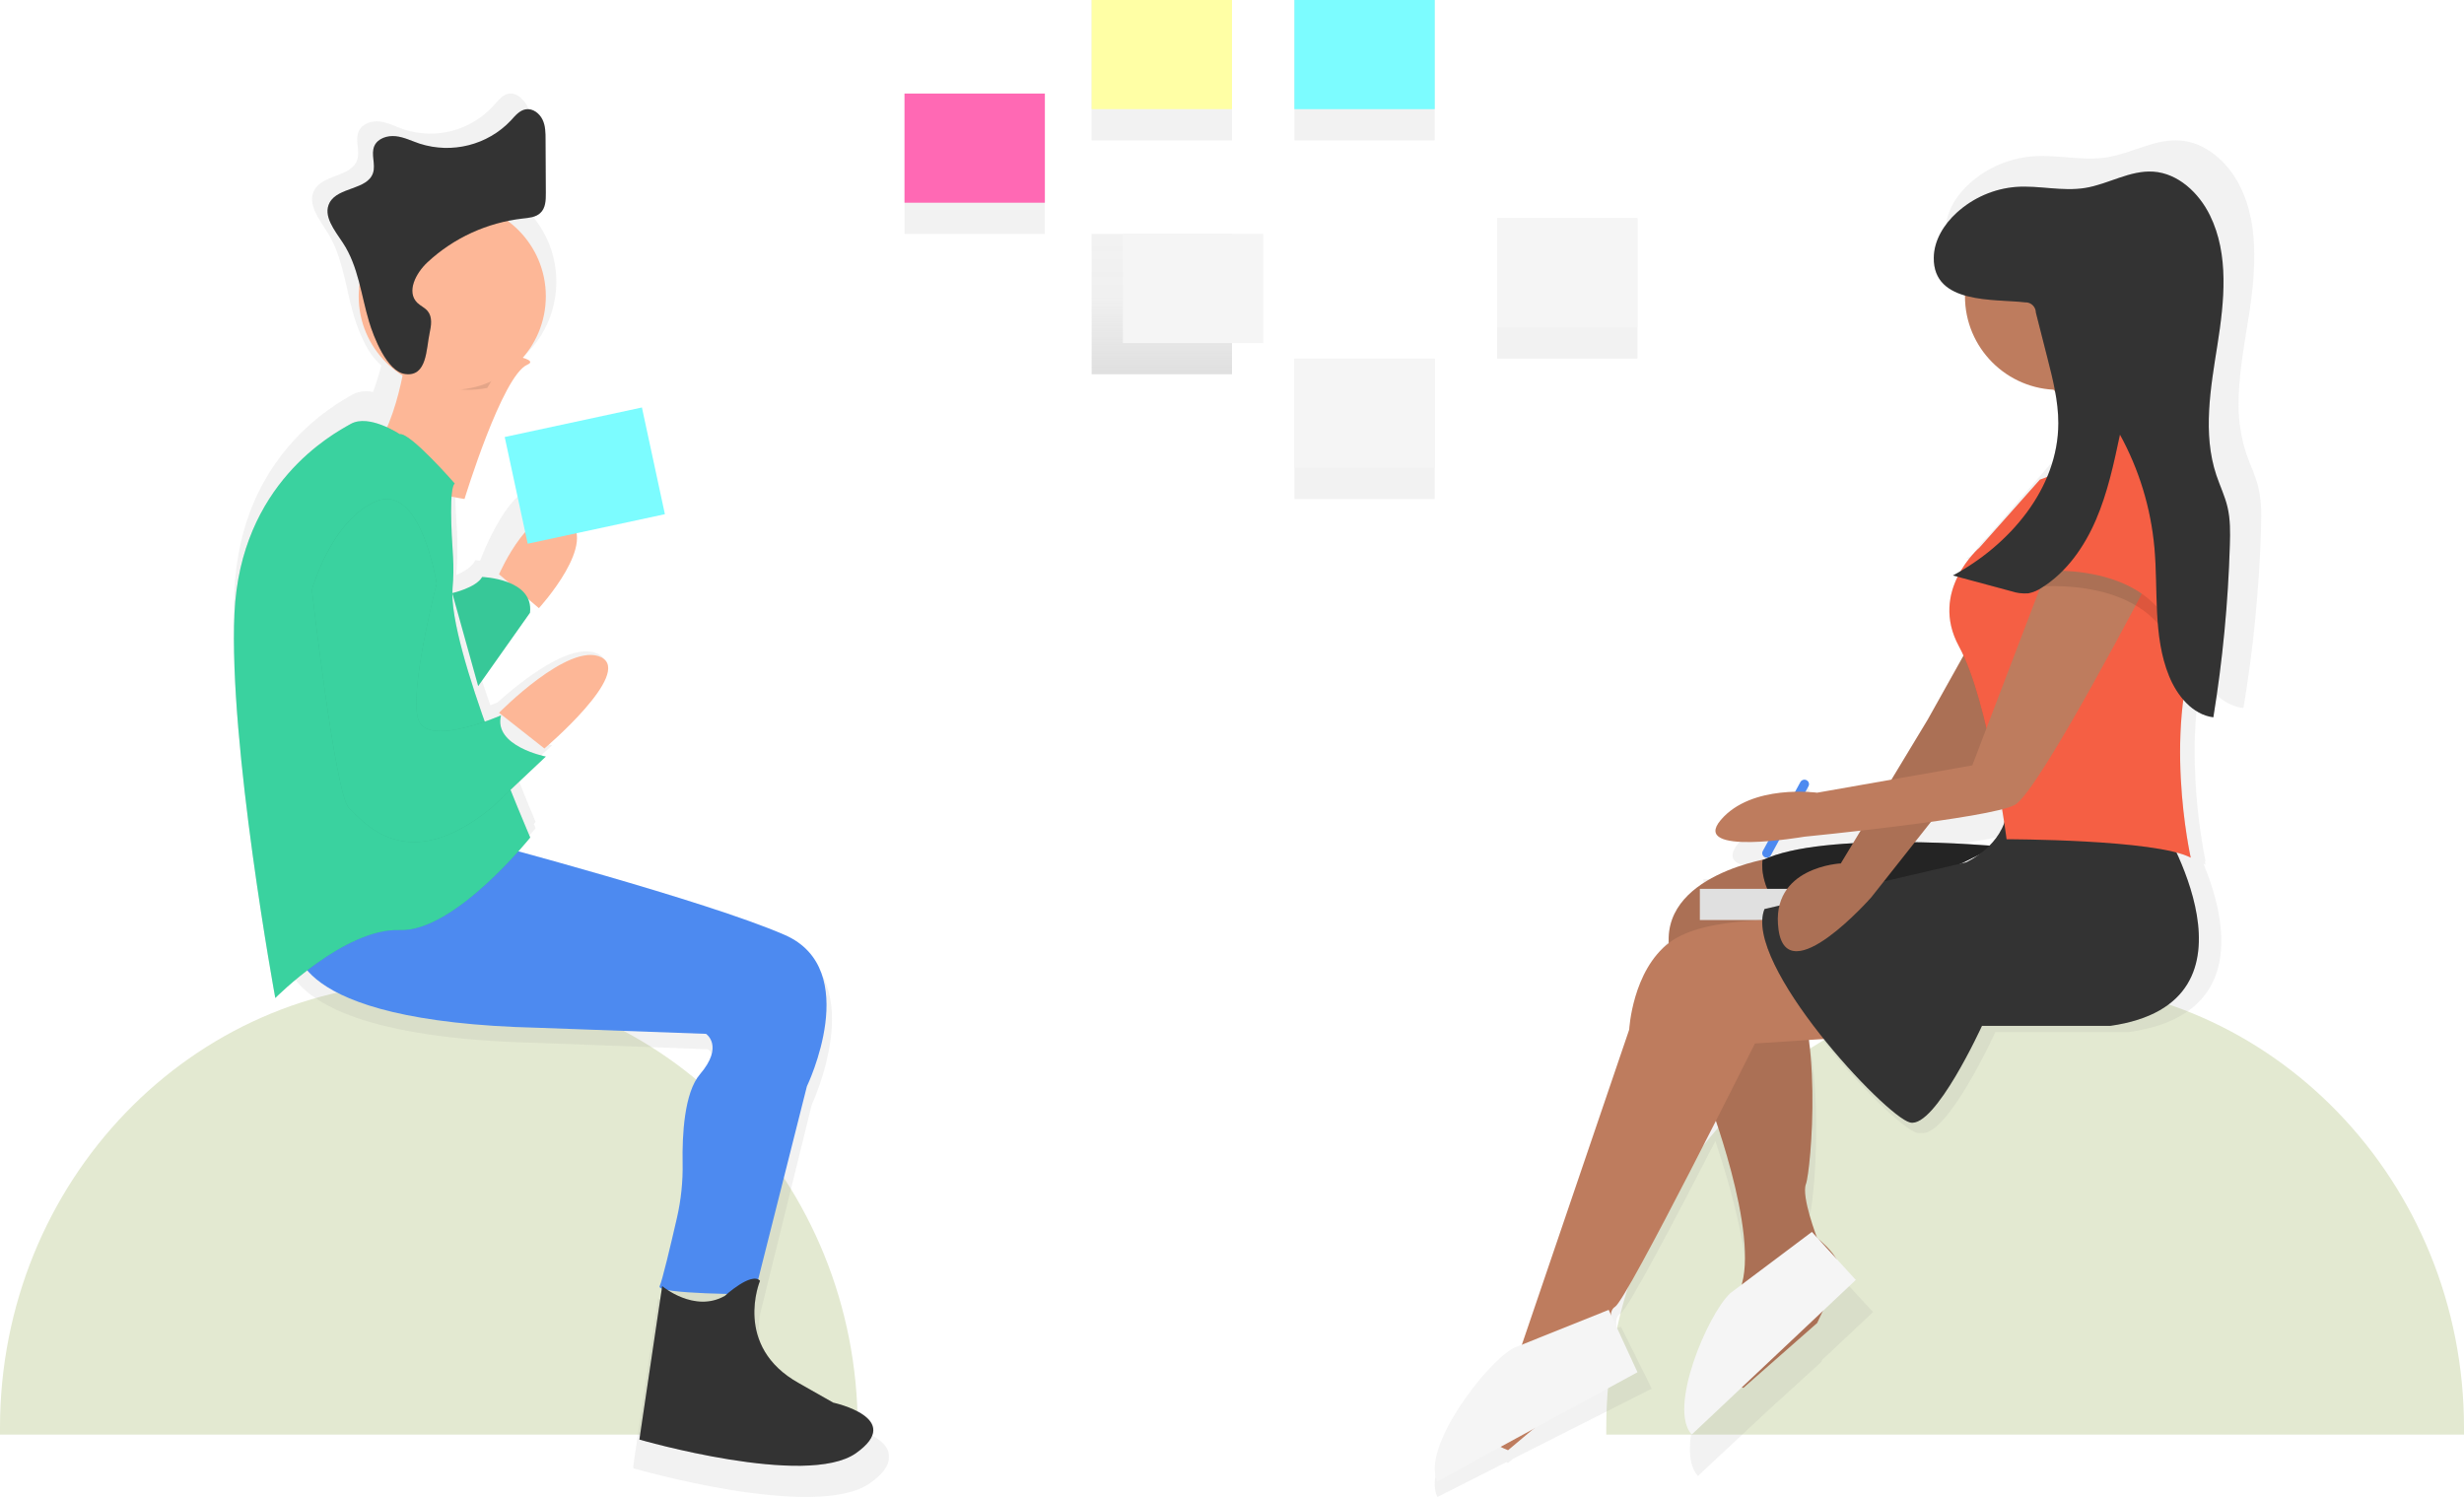 <svg xmlns="http://www.w3.org/2000/svg" width="158" height="96" viewBox="0 0 158 96">
  <defs>
    <linearGradient id="catalog-image-a" x1="50%" x2="50%" y1="99.98%" y2="0%">
      <stop offset="0%" stop-color="gray" stop-opacity=".25"/>
      <stop offset="54%" stop-color="gray" stop-opacity=".12"/>
      <stop offset="100%" stop-color="gray" stop-opacity=".1"/>
    </linearGradient>
    <linearGradient id="catalog-image-b" x1="51233%" x2="51233%" y1="18373%" y2="13464%">
      <stop offset="0%" stop-color="gray" stop-opacity=".25"/>
      <stop offset="54%" stop-color="gray" stop-opacity=".12"/>
      <stop offset="100%" stop-color="gray" stop-opacity=".1"/>
    </linearGradient>
    <linearGradient id="catalog-image-c" x1="58927%" x2="58927%" y1="12987%" y2="8079%">
      <stop offset="0%" stop-color="gray" stop-opacity=".25"/>
      <stop offset="54%" stop-color="gray" stop-opacity=".12"/>
      <stop offset="100%" stop-color="gray" stop-opacity=".1"/>
    </linearGradient>
    <linearGradient id="catalog-image-d" x1="51126%" x2="51126%" y1="4930%" y2="21%">
      <stop offset="0%" stop-color="gray" stop-opacity=".25"/>
      <stop offset="54%" stop-color="gray" stop-opacity=".12"/>
      <stop offset="100%" stop-color="gray" stop-opacity=".1"/>
    </linearGradient>
    <linearGradient id="catalog-image-e" x1="43454%" x2="43454%" y1="4909%" y2="0%">
      <stop offset="0%" stop-color="gray" stop-opacity=".25"/>
      <stop offset="54%" stop-color="gray" stop-opacity=".12"/>
      <stop offset="100%" stop-color="gray" stop-opacity=".1"/>
    </linearGradient>
    <linearGradient id="catalog-image-f" x1="36529%" x2="36529%" y1="9140%" y2="4232%">
      <stop offset="0%" stop-color="gray" stop-opacity=".25"/>
      <stop offset="54%" stop-color="gray" stop-opacity=".12"/>
      <stop offset="100%" stop-color="gray" stop-opacity=".1"/>
    </linearGradient>
    <linearGradient id="catalog-image-g" x1="35141%" x2="35141%" y1="72919%" y2="20818%">
      <stop offset="0%" stop-color="gray" stop-opacity=".25"/>
      <stop offset="54%" stop-color="gray" stop-opacity=".12"/>
      <stop offset="100%" stop-color="gray" stop-opacity=".1"/>
    </linearGradient>
    <linearGradient id="catalog-image-h" x1="82656%" x2="82656%" y1="73052%" y2="22056%">
      <stop offset="0%" stop-color="gray" stop-opacity=".25"/>
      <stop offset="54%" stop-color="gray" stop-opacity=".12"/>
      <stop offset="100%" stop-color="gray" stop-opacity=".1"/>
    </linearGradient>
  </defs>
  <g fill="none">
    <path fill="#E3E9D1" d="M130.5 63C145.687 63 157.998 75.785 158 91.558L158 92 103 92 103 91.558C103.002 75.785 115.313 63 130.5 63zM27.5 63.004C42.687 63.004 54.998 75.787 55 91.558L55 92 0 92 0 91.558C-1.85997282e-15 75.786 12.312 63 27.5 63L27.5 63.004z"/>
    <rect width="9" height="9" x="70" y="15" fill="url(#catalog-image-a)"/>
    <rect width="9" height="7" x="72" y="15" fill="#F5F5F5"/>
    <rect width="9" height="9" x="83" y="23" fill="url(#catalog-image-b)"/>
    <rect width="9" height="7" x="83" y="23" fill="#F5F5F5"/>
    <rect width="9" height="9" x="96" y="14" fill="url(#catalog-image-c)"/>
    <rect width="9" height="7" x="96" y="14" fill="#F5F5F5"/>
    <rect width="9" height="9" x="83" fill="url(#catalog-image-d)"/>
    <rect width="9" height="7" x="83" fill="#7CFCFF"/>
    <rect width="9" height="9" x="70" fill="url(#catalog-image-e)"/>
    <rect width="9" height="7" x="70" fill="#FFFFA5"/>
    <rect width="9" height="9" x="58" y="6" fill="url(#catalog-image-f)"/>
    <rect width="9" height="7" x="58" y="6" fill="#FF69B4"/>
    <path fill="url(#catalog-image-g)" d="M54.19,91.426 L51.789,90.063 C49.275,88.666 48.678,86.683 48.661,85.152 C48.664,84.893 48.682,84.635 48.716,84.379 L52.055,70.836 C52.055,70.836 55.784,62.927 50.591,60.61 C46.594,58.826 36.985,56.062 32.779,54.896 C33.73,53.891 34.345,53.11 34.345,53.11 L34.232,52.842 L34.345,52.701 C34.345,52.701 33.852,51.55 33.174,49.835 L35.409,47.792 C35.409,47.792 35.323,47.776 35.183,47.741 L35.276,47.655 C35.276,47.655 35.185,47.638 35.035,47.602 C36.597,46.206 40.128,42.791 38.338,41.929 C36.612,41.096 33.336,43.755 31.878,45.062 C31.758,45.109 31.613,45.164 31.444,45.225 C31.222,44.591 31.004,43.948 30.795,43.309 L33.676,38.656 C33.685,38.567 33.69,38.483 33.69,38.402 C34.579,37.123 37.172,33.047 35.274,31.565 C33.187,29.931 31.1,35.134 30.786,35.956 C30.597,35.932 30.479,35.928 30.479,35.928 C30.27,36.356 29.733,36.673 29.268,36.876 C29.268,36.835 29.268,36.792 29.268,36.752 C29.268,36.712 29.268,36.645 29.276,36.593 C29.32,36.073 29.338,35.55 29.33,35.028 C29.33,34.719 29.33,34.41 29.307,34.101 C29.249,33.266 29.19,32.2 29.182,31.271 C29.182,30.433 29.253,29.782 29.418,29.656 L29.291,29.511 C29.306,29.412 29.35,29.32 29.418,29.247 C29.418,29.247 29.283,29.09 29.064,28.843 C29.45,27.706 30.049,26.042 30.699,24.607 L30.837,24.578 C30.886,24.474 30.935,24.37 30.984,24.27 C33.245,23.672 34.993,21.833 35.517,19.502 C36.041,17.172 35.253,14.736 33.474,13.186 C33.546,13.148 33.613,13.101 33.673,13.046 C34.011,12.723 34.036,12.182 34.032,11.712 C34.032,10.532 34.027,9.351 34.016,8.17 C34.016,7.712 34.016,7.237 33.818,6.822 C33.742,6.656 33.632,6.507 33.496,6.387 C33.29,6.114 32.962,5.97 32.627,6.005 C32.222,6.073 31.944,6.441 31.669,6.753 C30.193,8.382 27.926,8.981 25.865,8.287 C25.358,8.114 24.874,7.852 24.346,7.791 C23.818,7.731 23.206,7.935 22.996,8.436 C22.757,8.994 23.094,9.666 22.905,10.244 C22.541,11.367 20.693,11.163 20.148,12.206 C19.691,13.082 20.469,14.056 20.992,14.891 C21.972,16.445 22.148,18.366 22.657,20.138 C22.866,20.869 23.428,22.463 24.22,23.21 C24.292,23.289 24.369,23.364 24.451,23.432 C24.305,24.013 24.126,24.585 23.916,25.144 C23.484,25.037 23.029,25.088 22.629,25.286 C21.431,25.968 15.436,29.24 15.036,37.83 C15.009,38.419 14.997,39.048 15.001,39.708 C14.96,48.615 17.7,63.738 17.7,63.738 C17.7,63.738 18.135,63.293 18.842,62.683 C19.927,64.288 23.398,66.609 34.348,66.875 L45.399,67.29 C45.399,67.29 46.597,68.109 44.999,70.017 C43.952,71.27 43.818,74.163 43.854,76.008 C43.877,77.259 43.75,78.508 43.476,79.727 C43.189,81.003 42.83,82.57 42.582,83.527 C42.45,83.443 42.324,83.352 42.202,83.254 L40.604,94.026 L40.623,94.026 L40.604,94.157 C40.604,94.157 52.325,97.565 55.789,95.112 C56.719,94.454 57.033,93.893 56.997,93.426 C57.092,92.053 54.19,91.426 54.19,91.426 Z"/>
    <path fill="#FDB797" d="M26.16 22C26.16 22 25.489 28.111 23.344 29.362 21.199 30.613 29.787 32 29.787 32 29.787 32 32.2 24.083 33.812 23.389 35.423 22.694 26.16 22 26.16 22zM32 36.83C32 36.83 34.169 31.841 36.347 33.251 38.525 34.661 34.557 39 34.557 39L32 36.83z"/>
    <path fill="#4D8AF0" d="M19.009,60.474 C19.009,60.474 18.104,65.523 34.535,65.911 L45.274,66.3 C45.274,66.3 46.439,67.077 44.885,68.889 C43.872,70.071 43.739,72.826 43.772,74.576 C43.795,75.763 43.672,76.948 43.406,78.105 C43.006,79.847 42.457,82.16 42.298,82.483 C42.04,83 48.377,83 48.377,83 L51.741,69.664 C51.741,69.664 55.364,62.155 50.318,59.955 C45.272,57.755 31.039,54 31.039,54 L19.009,60.474 Z"/>
    <path fill="#000" d="M46.484,83.1 C46.484,83.1 48.184,81.541 48.735,82.135 C48.735,82.135 46.971,86.34 51.236,88.705 L53.43,89.95 C53.43,89.95 58.06,90.947 54.891,93.188 C51.723,95.43 41,92.317 41,92.317 L42.462,82.478 C42.462,82.478 44.534,84.222 46.484,83.1 Z" opacity=".1"/>
    <path fill="#333" d="M46.484,83.1 C46.484,83.1 48.184,81.541 48.735,82.135 C48.735,82.135 46.971,86.34 51.236,88.705 L53.43,89.95 C53.43,89.95 58.06,90.947 54.891,93.188 C51.723,95.43 41,92.317 41,92.317 L42.462,82.478 C42.462,82.478 44.534,84.22 46.484,83.1 Z"/>
    <path fill="#3AD29F" d="M29,38.034 C29,38.034 30.534,37.689 30.917,37 C30.917,37 34.241,37.115 33.986,39.295 L30.662,44 L29,38.034 Z"/>
    <path fill="#000" d="M29,38.034 C29,38.034 30.534,37.689 30.917,37 C30.917,37 34.241,37.115 33.986,39.295 L30.662,44 L29,38.034 Z" opacity=".05"/>
    <path fill="#000" d="M25.633,27.844 C25.633,27.844 23.671,26.525 22.492,27.185 C21.314,27.844 15.428,31.012 15.035,39.32 C14.643,47.628 17.651,64 17.651,64 C17.651,64 22.1,59.513 25.633,59.645 C29.166,59.778 34,53.706 34,53.706 C34,53.706 28.706,41.526 29.019,37.721 C29.08,37.051 29.09,36.376 29.05,35.704 C28.932,33.997 28.802,31.277 29.159,31.007 C29.166,31.012 26.288,27.714 25.633,27.844 Z" opacity=".1"/>
    <path fill="#3AD29F" d="M25.632,27.844 C25.632,27.844 23.67,26.525 22.492,27.185 C21.314,27.844 15.428,31.012 15.035,39.326 C14.643,47.639 17.653,64 17.653,64 C17.653,64 22.101,59.513 25.633,59.646 C29.166,59.779 34,53.707 34,53.707 C34,53.707 28.707,41.528 29.019,37.724 C29.08,37.053 29.09,36.379 29.05,35.707 C28.932,34 28.803,31.28 29.159,31.01 C29.164,31.012 26.287,27.713 25.632,27.844 Z"/>
    <path fill="#FDB797" d="M32,45.71 C32,45.71 36.489,41.13 38.551,42.148 C40.612,43.166 34.909,48 34.909,48 L32,45.71 Z"/>
    <path fill="#000" d="M20,37.822 C20,37.822 21.5,51.024 22.376,51.817 C23.253,52.61 26.003,56.306 31.504,51.817 L35,48.515 C35,48.515 31.623,47.855 32.124,45.875 C32.124,45.875 27.623,47.855 26.872,46.272 C26.122,44.688 27.999,37.427 27.999,37.427 C27.999,37.427 26.998,30.958 24.123,32.145 C21.247,33.333 20,37.822 20,37.822 Z" opacity=".1"/>
    <path fill="#3AD29F" d="M20,37.823 C20,37.823 21.499,51.025 22.375,51.817 C23.252,52.61 26.001,56.305 31.5,51.817 L35,48.518 C35,48.518 31.624,47.858 32.125,45.878 C32.125,45.878 27.626,47.858 26.875,46.274 C26.125,44.691 28.001,37.43 28.001,37.43 C28.001,37.43 27.001,30.957 24.126,32.146 C21.251,33.335 20,37.823 20,37.823 Z"/>
    <path fill="#000" d="M26.059,22 C26.059,22 26.197,22.15 26,22.95 C27.024,23.931 28.306,25 29.982,25 C30.408,25 30.833,24.959 31.249,24.877 C31.785,23.938 32.35,23.171 32.834,23.001 C34.258,22.496 26.059,22 26.059,22 Z" opacity=".1"/>
    <circle cx="29" cy="19" r="6" fill="#FDB797"/>
    <path fill="#000" d="M27.553,21.359 C27.656,20.885 27.742,20.337 27.434,19.958 C27.259,19.735 26.966,19.614 26.761,19.415 C26.047,18.708 26.676,17.51 27.409,16.821 C29.087,15.257 31.239,14.271 33.539,14.011 C33.928,13.968 34.35,13.934 34.637,13.667 C34.988,13.355 35.002,12.84 35,12.382 L34.982,8.965 C34.982,8.524 34.982,8.065 34.784,7.665 C34.587,7.265 34.164,6.939 33.72,7.01 C33.312,7.075 33.031,7.43 32.755,7.732 C31.268,9.303 28.984,9.882 26.907,9.212 C26.399,9.041 25.909,8.792 25.374,8.735 C24.84,8.678 24.225,8.874 24.008,9.356 C23.767,9.896 24.106,10.543 23.917,11.101 C23.549,12.184 21.688,11.987 21.14,12.989 C20.679,13.834 21.462,14.775 21.992,15.58 C22.98,17.077 23.157,18.933 23.67,20.643 C23.942,21.551 24.802,23.841 25.989,23.987 C27.399,24.169 27.334,22.372 27.553,21.359 Z" opacity=".1"/>
    <path fill="#333" d="M27.548,21.36 C27.651,20.886 27.737,20.339 27.429,19.959 C27.254,19.736 26.961,19.616 26.756,19.417 C26.042,18.71 26.67,17.508 27.409,16.821 C29.087,15.257 31.239,14.271 33.539,14.011 C33.928,13.968 34.35,13.933 34.637,13.667 C34.988,13.355 35.002,12.84 35,12.381 L34.982,8.965 C34.982,8.524 34.982,8.065 34.784,7.665 C34.587,7.265 34.164,6.939 33.72,7.01 C33.312,7.075 33.031,7.43 32.755,7.732 C31.268,9.303 28.984,9.881 26.907,9.212 C26.399,9.041 25.909,8.792 25.374,8.735 C24.84,8.678 24.225,8.874 24.008,9.356 C23.767,9.896 24.106,10.543 23.917,11.101 C23.549,12.184 21.688,11.987 21.14,12.989 C20.679,13.834 21.462,14.775 21.992,15.58 C22.98,17.077 23.157,18.933 23.67,20.643 C23.942,21.551 24.802,23.841 25.989,23.987 C27.392,24.171 27.327,22.373 27.548,21.36 Z"/>
    <rect width="9" height="7" x="33" y="27" fill="#7CFCFF" transform="rotate(-12.15 37.5 30.5)"/>
    <path fill="url(#catalog-image-h)" d="M144.815,31.255 C144.644,30.528 144.302,29.851 144.056,29.145 C143.719,28.121 143.545,27.051 143.543,25.973 C143.543,24.223 143.851,22.437 144.133,20.7 C144.367,19.255 144.567,17.754 144.545,16.288 C144.545,14.761 144.307,13.268 143.621,11.909 C142.863,10.407 141.445,9.123 139.765,9.009 C138.167,8.901 136.686,9.838 135.112,10.088 C133.538,10.339 131.961,9.908 130.385,10.022 C128.884,10.134 127.461,10.734 126.334,11.728 C125.47,12.497 124.784,13.557 124.77,14.713 C124.77,14.756 124.77,14.797 124.77,14.838 C124.77,14.879 124.77,14.893 124.77,14.922 C124.75,16.701 126.103,17.336 127.643,17.607 C127.392,19.265 127.82,20.954 128.83,22.295 C129.84,23.636 131.348,24.516 133.014,24.738 C133.09,24.873 133.163,25.012 133.233,25.153 C133.251,25.371 133.263,25.589 133.264,25.809 C133.242,27 132.984,28.175 132.505,29.266 C132.188,29.467 131.847,29.627 131.49,29.743 L127.528,34.326 C127.126,34.702 126.774,35.127 126.479,35.592 C126.347,35.666 126.214,35.738 126.081,35.808 L126.312,35.868 L126.293,35.902 L126.082,36.016 L126.211,36.051 C125.76,36.864 125.53,37.781 125.545,38.71 C125.537,39.581 125.753,40.439 126.171,41.203 C126.443,41.73 126.678,42.275 126.875,42.834 L125.545,44.954 L121.053,51.591 L117.602,52.239 C116.829,52.146 116.048,52.146 115.275,52.239 L115.987,50.9 C116.045,50.79 116.039,50.657 115.971,50.553 C115.902,50.449 115.782,50.391 115.658,50.4 C115.534,50.41 115.425,50.486 115.373,50.6 L114.424,52.386 C113.347,52.63 112.222,53.128 111.438,54.116 C110.583,55.189 111.438,55.552 112.706,55.617 L112.574,55.863 C112.516,55.982 112.533,56.125 112.617,56.228 C112.456,56.272 112.275,56.321 112.104,56.378 L109.231,56.378 L109.231,57.734 C108.408,58.312 107.702,59.063 107.349,60.029 C105.057,61.967 104.862,65.682 104.862,65.682 L97.533,87.042 C97.533,87.042 97.374,87.279 97.134,87.664 C95.124,88.935 91.121,93.934 92.173,96 L96.584,93.769 L96.698,93.816 L97.02,93.548 L105.916,89.053 L103.943,85.081 L103.67,85.184 C103.589,84.785 103.622,84.416 103.919,84.23 C104.404,83.928 107.49,78.054 109.996,73.174 C110.872,75.784 112.699,81.852 111.842,84.802 L111.515,85.046 C109.964,86.496 107.219,92.893 108.879,94.652 L113.337,90.484 L116.772,87.357 L116.839,87.212 L120.107,84.141 L117.099,80.88 L116.63,81.221 C116.358,80.419 115.794,78.605 116.037,77.964 C116.28,77.323 116.916,70.858 115.929,66.433 L116.637,66.385 C119.096,69.586 122.067,72.433 122.933,72.65 C123.018,72.67 123.107,72.673 123.193,72.658 C124.876,72.928 127.949,66.189 127.949,66.189 L136.516,66.189 C144.059,65.114 142.81,59.066 141.295,55.39 C141.341,55.412 141.385,55.434 141.428,55.457 C141.428,55.457 141.411,55.376 141.38,55.225 L141.428,55.248 C140.973,52.937 140.738,50.587 140.728,48.232 C140.723,46.592 140.871,44.955 141.171,43.342 C141.767,44.383 142.687,45.263 143.857,45.408 C144.49,41.628 144.866,37.809 144.983,33.978 C144.983,33.707 144.997,33.435 144.997,33.164 C145.015,32.523 144.954,31.881 144.815,31.255 Z M122.721,54.992 L123.167,54.481 C125.22,54.199 127.338,53.87 128.746,53.546 C128.26,54.201 127.64,54.744 126.926,55.139 C125.855,55.078 124.358,55.006 122.721,54.992 Z M128.009,49.011 L127.528,50.362 L126.673,50.533 L128.009,49.011 Z M113.467,55.625 C114.269,55.597 115.069,55.524 115.862,55.407 L115.816,55.446 C115.173,55.558 114.54,55.724 113.924,55.941 C113.924,55.941 113.659,55.979 113.24,56.076 L113.467,55.625 Z"/>
    <path fill="#4D8AF0" d="M113.165,54.971 C113.095,54.937 113.041,54.878 113.016,54.806 C112.991,54.734 112.996,54.656 113.03,54.587 L115.442,50.161 C115.476,50.092 115.537,50.04 115.611,50.015 C115.684,49.991 115.765,49.996 115.835,50.029 C115.905,50.063 115.959,50.122 115.984,50.194 C116.009,50.266 116.004,50.344 115.97,50.413 L113.558,54.839 C113.524,54.908 113.463,54.96 113.389,54.985 C113.316,55.009 113.235,55.004 113.165,54.971 Z"/>
    <path fill="#BE7C5E" d="M113.731,55 C113.731,55 106.24,56.04 107.063,60.988 L109.429,70.194 C109.429,70.194 112.932,79.201 111.589,82.666 C111.589,82.666 110.253,88.21 108.915,88.011 C107.576,87.812 111.794,89 111.794,89 L116.523,84.842 L117.961,81.773 C117.961,81.773 118.373,80.881 116.521,79.398 C116.521,79.398 115.493,76.725 115.801,75.935 C116.11,75.144 117.027,65.461 114.514,62.136 L113.731,55 Z"/>
    <path fill="#000" d="M113.731,55 C113.731,55 106.24,56.04 107.063,60.988 L109.429,70.194 C109.429,70.194 112.932,79.201 111.589,82.666 C111.589,82.666 110.253,88.21 108.915,88.011 C107.576,87.812 111.794,89 111.794,89 L116.523,84.842 L117.961,81.773 C117.961,81.773 118.373,80.881 116.521,79.398 C116.521,79.398 115.493,76.725 115.801,75.935 C116.11,75.144 117.027,65.461 114.514,62.136 L113.731,55 Z" opacity=".1"/>
    <path fill="#F5F5F5" d="M108.484,91.993 L119,82.08 L116.184,79 L110.95,82.931 C109.498,84.299 106.928,90.332 108.484,92 L108.484,91.993 Z"/>
    <path fill="#333" d="M128,54.262 C128,54.262 116.922,53.266 113.023,55.159 C113.023,55.159 112.715,56.753 114.356,58.645 C115.996,60.536 128,54.262 128,54.262 Z"/>
    <path fill="#000" d="M128,54.262 C128,54.262 116.922,53.266 113.023,55.159 C113.023,55.159 112.715,56.753 114.356,58.645 C115.996,60.536 128,54.262 128,54.262 Z" opacity=".3"/>
    <rect width="11" height="2" x="109" y="57" fill="#E0E0E0"/>
    <path fill="#BE7C5E" d="M115.23,59.038 C115.23,59.038 109.452,58.638 107.06,60.436 C104.667,62.234 104.469,66.03 104.469,66.03 L97.495,86.508 C97.495,86.508 95.331,89.76 95.004,91.702 C94.904,92.301 96.701,93 96.701,93 L102.777,87.897 L103.965,86.196 C103.965,86.196 102.777,84.298 103.566,83.8 C104.355,83.301 112.532,66.918 112.532,66.918 L123,66.228 L115.23,59.038 Z"/>
    <path fill="#000" d="M138.522,52.701 C138.522,52.701 145.845,64.29 135.313,65.788 L127.087,65.788 C127.087,65.788 124.078,72.382 122.475,71.983 C120.873,71.583 111.742,61.792 113.146,58.295 L126.086,55.297 C126.086,55.297 128.493,54.198 128.694,52 L138.522,52.701 Z" opacity=".1"/>
    <path fill="#333" d="M138.523,52.699 C138.523,52.699 145.844,64.296 135.313,65.788 L127.09,65.788 C127.09,65.788 124.08,72.382 122.479,71.983 C120.877,71.583 111.745,61.791 113.145,58.295 L126.084,55.297 C126.084,55.297 128.49,54.198 128.691,52 L138.523,52.699 Z"/>
    <path fill="#F5F5F5" d="M92.16,95 L105,88 L103.155,84 L97.048,86.449 C95.274,87.416 91.134,92.825 92.162,95 L92.16,95 Z"/>
    <path fill="#BE7C5E" d="M125.931,42 L123.611,46.149 L118.039,55.371 C118.039,55.371 113.489,55.577 114.047,59.619 C114.606,63.66 119.989,57.546 119.989,57.546 L129,46.149 L125.931,42 Z"/>
    <path fill="#000" d="M125.931,42 L123.611,46.149 L118.039,55.371 C118.039,55.371 113.489,55.577 114.047,59.619 C114.606,63.66 119.989,57.546 119.989,57.546 L129,46.149 L125.931,42 Z" opacity=".1"/>
    <circle cx="132" cy="19" r="6" fill="#BE7C5E"/>
    <path fill="#BE7C5E" d="M130,23.096 C130,23.096 135.464,27.74 132.371,32.487 C129.279,37.234 140,29.294 140,29.294 C140,29.294 136.289,23.483 137.109,20 L130,23.096 Z"/>
    <path fill="#000" d="M134.165,27.994 C134.165,27.994 132.74,30.171 130.806,30.765 L126.936,35.114 C126.936,35.114 123.679,37.885 125.614,41.448 C127.548,45.011 128.668,53.82 128.668,53.82 C128.668,53.82 138.237,53.82 140.477,55 C140.477,55 138.542,46.389 141.189,40.351 C143.837,34.312 139.153,26 139.153,26 L134.165,27.994 Z" opacity=".1"/>
    <path fill="#F55F44" d="M134.165,27.987 C134.165,27.987 132.74,30.165 130.806,30.758 L126.936,35.113 C126.936,35.113 123.679,37.884 125.614,41.447 C127.548,45.01 128.668,53.82 128.668,53.82 C128.668,53.82 138.237,53.82 140.477,55 C140.477,55 138.542,46.389 141.189,40.35 C143.837,34.311 139.153,26 139.153,26 L134.165,27.987 Z"/>
    <path fill="#BE7C5E" d="M138,36.819 C138,36.819 130.773,50.743 129.202,51.614 C127.631,52.486 115.69,53.658 115.69,53.658 C115.69,53.658 108.358,54.923 110.34,52.587 C112.321,50.252 116.52,50.835 116.52,50.835 L126.47,49.083 L132.23,34 L138,36.819 Z"/>
    <path fill="#000" d="M134.776,31.31 C134.776,31.31 128.997,34.641 130.153,37.669 C130.153,37.669 136.773,36.76 139.085,41 C139.085,41 142.762,37.064 139.926,32.825 C139.926,32.825 138.35,30.099 134.776,31.31 Z" opacity=".1"/>
    <path fill="#F55F44" d="M134.776,30.31 C134.776,30.31 128.997,33.641 130.153,36.669 C130.153,36.669 136.773,35.76 139.085,40 C139.085,40 142.762,36.064 139.926,31.825 C139.926,31.825 138.35,29.099 134.776,30.31 Z"/>
    <path fill="#333" d="M129.868,19.392 C130.045,19.383 130.218,19.449 130.347,19.574 C130.476,19.699 130.55,19.872 130.552,20.054 L131.287,22.945 C131.636,24.317 131.989,25.712 131.989,27.132 C131.989,31.333 128.857,34.957 125.23,36.907 L128.941,37.906 C129.303,38.031 129.686,38.08 130.067,38.05 C130.382,37.988 130.681,37.862 130.946,37.678 C132.524,36.687 133.655,35.072 134.403,33.335 C135.15,31.598 135.547,29.734 135.942,27.875 C137.166,30.103 137.918,32.571 138.15,35.118 C138.399,37.884 138.046,40.787 139.087,43.349 C139.604,44.62 140.591,45.83 141.929,46 C142.523,42.348 142.876,38.658 142.986,34.957 C143.012,34.137 143.022,33.307 142.833,32.51 C142.666,31.807 142.348,31.153 142.119,30.469 C141.23,27.803 141.751,24.888 142.191,22.106 C142.63,19.325 142.945,16.327 141.71,13.81 C140.998,12.359 139.666,11.118 138.086,11.008 C136.582,10.905 135.2,11.809 133.716,12.051 C132.231,12.292 130.756,11.879 129.277,11.987 C127.863,12.101 126.525,12.687 125.468,13.656 C124.655,14.4 124.012,15.424 124,16.54 C123.967,19.537 127.891,19.16 129.868,19.392 Z" opacity=".1"/>
    <path fill="#333" d="M129.864,19.39 C130.041,19.382 130.214,19.447 130.343,19.572 C130.472,19.697 130.546,19.87 130.548,20.052 L131.283,22.943 C131.633,24.315 131.986,25.711 131.986,27.131 C131.986,31.332 128.853,34.955 125.226,36.905 L128.937,37.905 C129.299,38.029 129.682,38.078 130.063,38.049 C130.378,37.987 130.677,37.86 130.942,37.676 C132.52,36.685 133.652,35.07 134.399,33.333 C135.147,31.596 135.544,29.732 135.939,27.873 C137.164,30.102 137.917,32.57 138.149,35.118 C138.398,37.884 138.045,40.787 139.087,43.349 C139.603,44.62 140.591,45.83 141.928,46 C142.523,42.348 142.876,38.658 142.986,34.957 C143.012,34.137 143.022,33.307 142.833,32.51 C142.666,31.807 142.348,31.153 142.119,30.469 C141.23,27.803 141.751,24.888 142.191,22.106 C142.63,19.325 142.945,16.327 141.709,13.81 C140.997,12.359 139.665,11.118 138.085,11.008 C136.581,10.905 135.198,11.809 133.714,12.051 C132.23,12.292 130.754,11.879 129.274,11.987 C127.863,12.098 126.527,12.679 125.468,13.642 C124.656,14.386 124.012,15.41 124,16.526 C123.962,19.536 127.887,19.158 129.864,19.39 Z"/>
  </g>
</svg>
